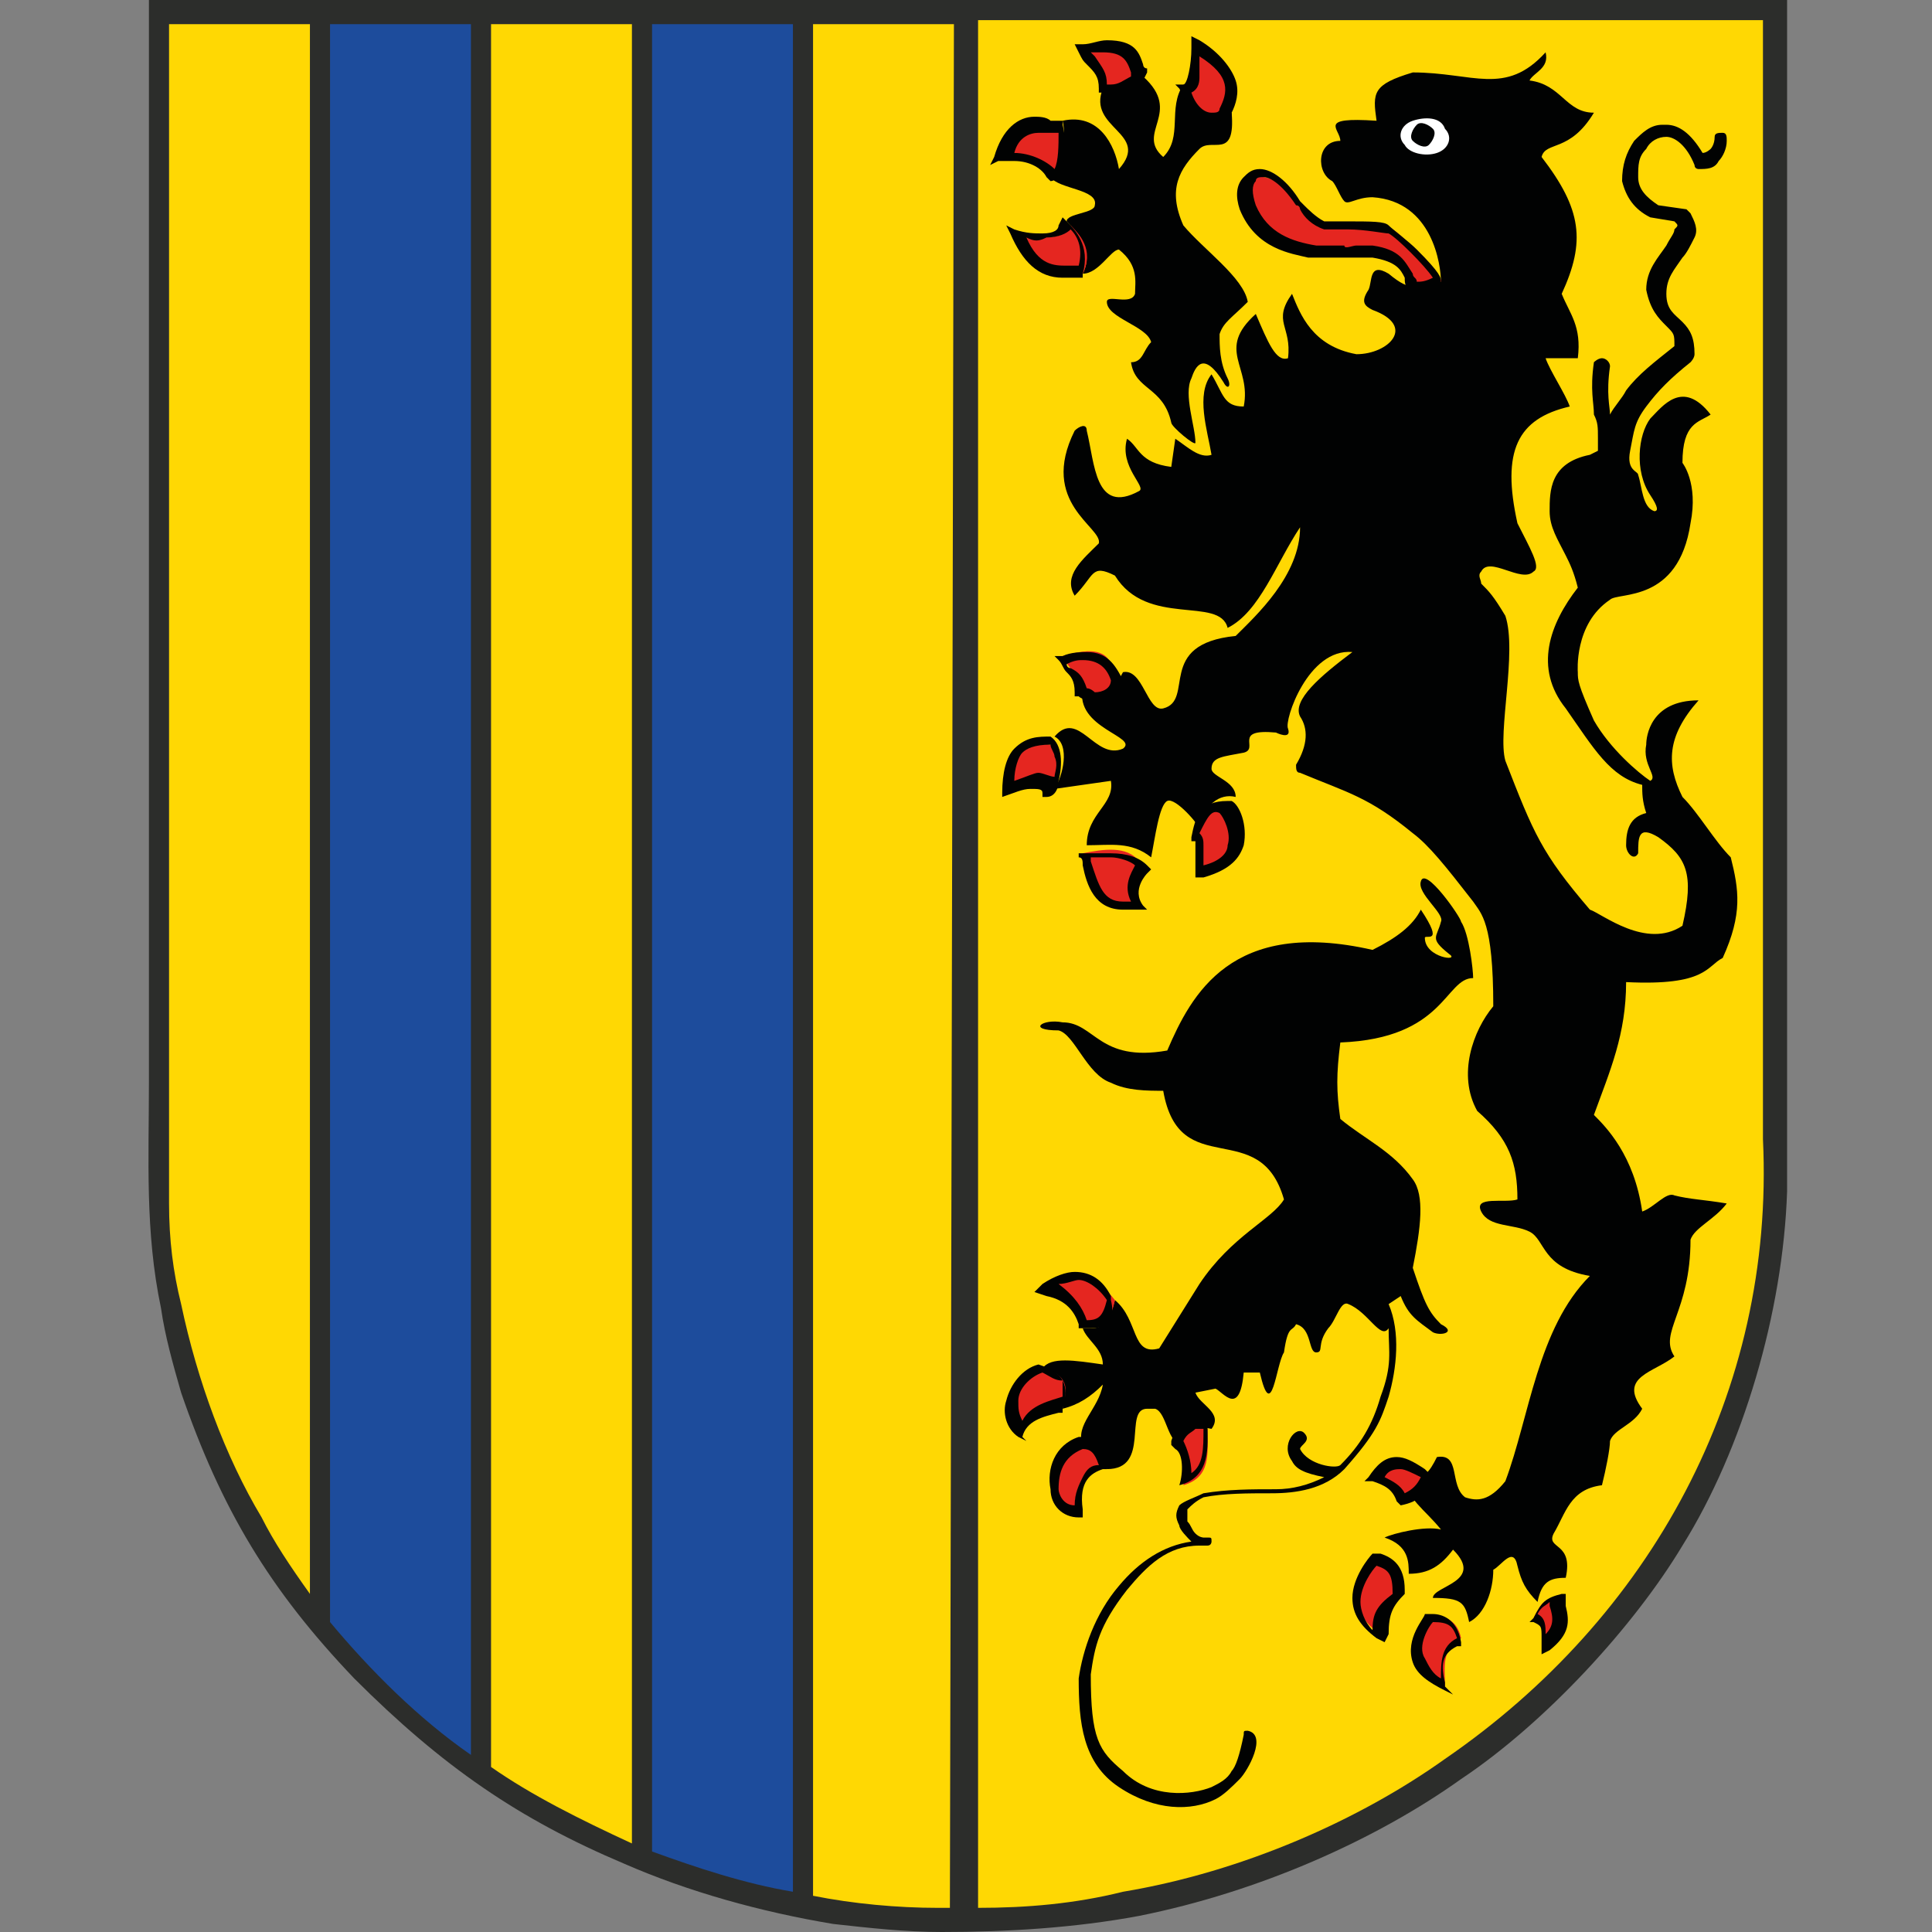 <svg baseProfile="tiny" xmlns="http://www.w3.org/2000/svg" width="48" height="48"><rect width="100%" height="100%" fill="#808080" stroke="none"/><path fill="#2C2D2B" d="M23.4 48c1.6 0 3.3-.1 4.9-.4 3-.6 5.9-1.9 8-3.4 2.1-1.4 4.3-3.8 5.5-5.8 1.5-2.4 2.5-5.8 2.6-8.8V0H3.7v26.9c0 1.9-.1 3.7.3 5.6.1.7.3 1.4.5 2.1 1 2.9 2.2 4.9 4.3 7.1 2.2 2.2 4.1 3.5 6.7 4.6 1.6.7 3.4 1.2 5.2 1.5.9.1 1.8.2 2.7.2z"/><path fill="#FFD803" d="M43.8.5H24.3v46.9c1.2 0 2.4-.1 3.6-.4 3-.5 5.9-1.8 8-3.3 5.1-3.5 8.2-9.1 7.9-15.4V.5zM23.7.6h-3.5v46.5c1 .2 2.1.3 3.1.3h.3L23.7.6z"/><path fill="#1D4C9C" d="M19.7.6h-3.5V46c1.1.4 2.3.8 3.5 1V.6z"/><path fill="#FFD803" d="M15.7.6h-3.5v43.3c1 .7 2.2 1.3 3.5 1.9V.6z"/><path fill="#1D4C9C" d="M11.7.6H8.2v39.7c1 1.2 2.2 2.4 3.5 3.3V.6z"/><path fill="#FFD803" d="M7.7.6H4.2v29.3c0 .9.1 1.7.3 2.5.4 1.9 1.1 3.8 2 5.3.3.6.7 1.2 1.2 1.9V.6z"/><path fill="#010202" d="M35.1 1.8c-1 .3-1 .5-.9 1.2-1.5-.1-.9.2-.9.5-.6 0-.6.8-.2 1 .1.1.2.4.3.5s.3-.1.7-.1c1.5.1 1.7 1.7 1.7 2.1-.6.1-.7.3-1.3-.2-.5-.3-.4.2-.5.4-.2.3-.1.4.1.5 1.1.4.4 1.1-.4 1.1-1.1-.2-1.4-1-1.6-1.5-.5.7 0 .8-.1 1.6-.3.1-.5-.4-.8-1.1-1 .9-.1 1.3-.3 2.3-.5 0-.5-.3-.8-.8-.4.5-.1 1.4 0 2-.3.1-.6-.2-.9-.4l-.1.7c-.8-.1-.8-.5-1.1-.7-.2.7.5 1.2.3 1.3-1.1.6-1.1-.7-1.3-1.5 0-.2-.2-.1-.3 0-.9 1.8.7 2.4.6 2.8-.4.4-.9.8-.6 1.3.5-.5.4-.8 1-.5.8 1.3 2.6.5 2.8 1.3.8-.4 1.2-1.6 1.8-2.5 0 1.2-1.1 2.2-1.6 2.7-2 .2-1 1.6-1.8 1.8-.4.1-.5-1-1-.9-.2.4-.5.6-1 .4-.2 1 1.4 1.2 1 1.5-.7.3-1.1-1-1.7-.3.4.2.2 1 0 1.3l1.4-.2c.1.6-.6.8-.6 1.6.6 0 1.1-.1 1.6.3.1-.5.2-1.3.4-1.4s.8.6.8.7c.1-.6.5-.9.9-.8 0-.4-.6-.5-.6-.7 0-.3.3-.3.8-.4.4-.1-.3-.6.8-.5 0 0 .4.2.3-.1-.1-.2.5-2 1.6-1.9-.8.6-1.5 1.2-1.3 1.6.2.3.2.7-.1 1.2 0 .1 0 .2.1.2 1.2.5 1.7.6 2.8 1.5.4.3.8.8 1.5 1.7.2.3.5.5.5 2.6-.5.6-.9 1.7-.4 2.6.8.7 1 1.3 1 2.2-.3.1-1.1-.1-.9.3.2.4.8.3 1.2.5s.3.9 1.5 1.1c-1.3 1.3-1.5 3.5-2.1 5.1-.4.5-.7.5-1 .4-.4-.3-.1-1.1-.7-1-.2.4-.3.5-.7.6-.1.4.4.7.8 1.2-.4-.1-1.2.1-1.4.2.6.2.6.6.6.9.5 0 .8-.2 1.1-.6.8.8-.5.9-.5 1.2.7 0 .8.1.9.6.4-.2.6-.8.6-1.3.2-.1.5-.6.6-.1.1.4.2.6.5.9.1-.5.3-.6.7-.6.2-.9-.5-.7-.3-1.1.3-.5.4-1.1 1.2-1.2.1-.4.2-.9.2-1.1.1-.3.6-.4.8-.8-.6-.8.3-.9.8-1.3-.4-.6.4-1.1.4-2.9.1-.3.6-.5.9-.9-.6-.1-.9-.1-1.3-.2-.2-.1-.5.3-.8.4-.2-1.4-.9-2.1-1.2-2.4.4-1.1.8-2 .8-3.3 2 .1 2-.4 2.4-.6.5-1.1.4-1.7.2-2.5-.4-.4-.8-1.1-1.2-1.5-.4-.8-.4-1.5.4-2.4-1.2 0-1.3.9-1.3 1.1-.1.5.3.8.1.9-.3-.2-1-.8-1.4-1.5-.4-.9-.4-1-.4-1.2 0 0-.1-1.2.8-1.8.2-.2 1.7.1 2-1.9.2-1-.2-1.5-.2-1.5 0-1 .4-1 .7-1.2-.7-.9-1.2-.2-1.5.1-.3.4-.4 1.3 0 1.9.2.3.2.4.1.4-.3-.1-.3-.6-.4-.9 0-.1-.3-.1-.2-.6s.1-.7.4-1.1c.3-.4.6-.7 1.1-1.1 0 0 .1-.1.1-.2 0-.4-.1-.6-.3-.8s-.4-.3-.4-.7c0-.4.2-.6.4-.9.1-.1.2-.3.3-.5s0-.4-.1-.6l-.1-.1-.7-.1c-.3-.2-.5-.4-.5-.7 0-.3 0-.5.2-.7.1-.2.3-.3.5-.3s.5.2.7.7c0 .1.1.1.1.1.2 0 .4 0 .5-.2.1-.1.2-.3.2-.5 0-.1 0-.2-.1-.2s-.2 0-.2.1c0 .2-.1.3-.1.3s-.1.1-.2.1c-.3-.5-.6-.7-.9-.7h-.1c-.3 0-.5.2-.7.4-.2.3-.3.6-.3 1 .1.4.3.7.7.9l.6.1c.1.1.1.1 0 .2 0 .1-.1.2-.2.4-.2.3-.5.6-.5 1.1.1.5.3.7.5.9s.2.2.2.5c-.5.4-.9.7-1.2 1.1-.1.2-.3.4-.4.6 0-.2-.1-.5 0-1.2 0-.1-.1-.2-.2-.2s-.2.1-.2.1c-.1.7 0 1 0 1.3.1.2.1.3.1.6v.3l-.2.1c-1 .2-1 .9-1 1.4 0 .4.2.7.4 1.1.1.2.2.4.3.8-.7.9-1.1 2-.3 3 .7 1 1.1 1.7 1.9 1.9 0 .2 0 .4.1.7-.4.1-.5.4-.5.8 0 .2.2.4.3.2 0-.4 0-.7.5-.4.7.5.9.9.6 2.2-.9.6-2-.3-2.3-.4-1.2-1.4-1.4-1.9-2.1-3.7-.2-.7.3-2.7 0-3.6-.3-.5-.4-.6-.6-.8 0-.1-.1-.2 0-.3.2-.4 1 .3 1.3 0 .2-.1-.1-.6-.4-1.2-.4-1.8 0-2.6 1.3-2.9-.1-.3-.5-.9-.6-1.2h.8c.1-.8-.2-1.1-.4-1.6.6-1.3.5-2.1-.5-3.4.1-.4.7-.1 1.3-1.1-.7 0-.8-.7-1.6-.8.1-.2.5-.3.4-.7-1 1.1-1.8.5-3.3.5z"/><path fill="#010202" d="M35.3 22.6c-.2.4-.6.7-1.2 1-3.5-.8-4.5 1.1-5.1 2.5-1.7.3-1.8-.7-2.6-.7-.5-.1-.9.2-.1.2.4.1.7 1.1 1.3 1.3.4.2.9.2 1.3.2.4 2.3 2.4.6 3 2.7-.3.5-1.3.9-2.1 2.1l-1 1.6c-.7.2-.5-.7-1.1-1.2-.2.8-.5.7-.8.7.1.3.5.5.5.9-.7-.1-1.3-.2-1.5.1.5.2.6.3.5 1 .4-.1.7-.3 1-.6-.1.6-.7 1-.5 1.5.4-.1.5.2.6.6 1.1 0 .4-1.5 1-1.5h.2c.3.1.3.9.7.9.2-.5.2-.5.7-.4.3-.4-.3-.6-.4-.9l.5-.1c.2.1.6.7.7-.4h.4c.3 1.3.4-.2.6-.5.1-.7.2-.5.3-.7.4.1.3.7.5.7s0-.2.3-.6c.2-.2.3-.7.5-.6.5.2.8.9 1 .6 0 .6.1.9-.2 1.7-.2.7-.5 1.2-1 1.7-.1.1-.8 0-1-.4 0-.1.3-.2.1-.4s-.6.3-.3.7c.1.2.3.3.8.4-.4.2-.8.3-1.2.3-.6 0-1.2 0-1.8.1-.2.1-.5.2-.6.3-.1.2-.1.3 0 .5 0 .1.2.3.3.4-.7.1-1.3.5-1.8 1.1-.6.7-.9 1.6-1 2.3 0 1.1.1 2.1 1 2.7.9.6 1.8.6 2.4.3.2-.1.4-.3.6-.5.2-.2.7-1.1.2-1.2-.1 0-.1 0-.1.1-.1.5-.2.8-.3.9-.1.2-.3.3-.5.4-.5.2-1.5.3-2.2-.4-.6-.5-.8-.8-.8-2.4.1-.7.2-1.2.9-2.1.5-.6 1-1.1 1.8-1.1h.2c.1 0 .1-.1.1-.1 0-.1 0-.1-.1-.1h-.1s-.1 0-.2-.1-.1-.2-.2-.3v-.3c.1-.1.2-.2.4-.3.5-.1 1.1-.1 1.7-.1.6 0 1.3-.1 1.8-.6.8-.9.9-1.2 1.1-1.8.2-.7.3-1.6 0-2.3l.3-.2c.2.5.4.6.8.9.2.1.6 0 .2-.2-.3-.3-.4-.5-.7-1.4.2-1 .3-1.8 0-2.2-.5-.7-1.2-1-1.8-1.5-.1-.7-.1-1.1 0-1.9 2.6-.1 2.6-1.6 3.3-1.6 0-.2-.1-1.1-.3-1.4 0-.1-.9-1.4-1-1-.1.3.6.8.5 1-.1.4-.3.4.2.8.3.2-.6.1-.6-.4 0-.1.5.2-.1-.7z"/><path fill="#E52620" d="M38.7 39.7c.1.4.3.8-.3 1.2 0-.4 0-.6-.3-.7.2-.4.3-.5.6-.5z"/><path fill="#010202" d="M38.3 41.1v-.4c0-.3 0-.3-.2-.4H38l.1-.1c.2-.4.3-.5.7-.6h.1v.3c.1.4.1.7-.4 1.1l-.2.1zm-.1-1c.2.1.2.3.2.5.2-.2.2-.4.1-.7v-.1c-.1.1-.2.1-.3.3z"/><path fill="#E52620" d="M35.5 40.2c-.2.3-.8 1.3.4 1.7 0-.5-.1-.9.4-1.2-.1-.5-.5-.6-.8-.5z"/><path fill="#010202" d="M36.1 42.1l-.2-.1c-.4-.2-.7-.4-.8-.7-.2-.6.3-1.1.3-1.2h.2c.2 0 .6.1.7.7v.1h-.1c-.4.2-.4.5-.3.9v.1l.2.2zm-.5-1.8c-.1.1-.4.6-.2.9.1.2.2.4.4.5 0-.4 0-.8.4-1-.1-.3-.2-.4-.6-.4z"/><path fill="#E52620" d="M34.2 38.7c-.2.1-1 1.2.1 1.9 0-.5.1-.8.5-1.1 0-.5-.3-.6-.6-.8z"/><path fill="#010202" d="M34.4 40.8l-.2-.1c-.4-.3-.6-.6-.6-1 0-.5.4-1 .5-1.1h.2c.3.1.6.3.6.9v.1c-.3.3-.4.5-.4 1l-.1.2zm-.2-1.9c-.1.1-.4.5-.4.9 0 .2.1.5.3.7 0-.4.1-.6.5-.9 0-.5-.1-.6-.4-.7z"/><path fill="#E52620" d="M35.4 36.6c-.6-.4-.9-.4-1.3.1.3.1.5.2.6.5.5-.1.6-.3.7-.6z"/><path fill="#010202" d="M34.7 37.3c-.1-.3-.3-.4-.6-.5h-.2l.1-.1c.2-.3.4-.5.7-.5.2 0 .4.1.7.3l.1.1v.2c-.1.3-.2.5-.7.6l-.1-.1zm-.3-.6c.2.1.4.2.5.4.2-.1.3-.2.4-.4-.2-.1-.4-.2-.5-.2s-.3 0-.4.2zM31 7.5c-.1-.6-1.1-1.3-1.6-1.9-.4-.9-.1-1.4.4-1.9.3-.3.9.3.8-.9-.5.2-.9-.1-1.2-.7-.4.6 0 1.3-.5 1.8-.7-.6.5-1.1-.5-2-.3.3-.7.4-1 .3-.4 1 1.2 1.1.4 2-.1-.6-.5-1.4-1.4-1.2.1.4 0 1.4-.3 1.4.2.3 1.2.3 1.1.7 0 .2-.7.2-.7.4.5.5.6.9.4 1.3.4 0 .7-.6.9-.6.5.4.4.8.4 1.1-.1.3-.7 0-.7.2 0 .4 1 .6 1.1 1-.2.2-.2.5-.5.5.1.7.8.6 1 1.5 0 .1.6.6.6.5 0-.4-.3-1.2-.1-1.6.1-.3.3-.7.8.1.1.2.2.1.1-.1-.2-.4-.2-.8-.2-1.1.1-.3.3-.4.7-.8z"/><path fill="#E52620" d="M30 35.5c0 .6.1 1.2-.6 1.4.1-.4.1-.8-.1-1 .1-.5.2-.5.7-.4z"/><path fill="#010202" d="M29.2 37.1l.1-.2c.1-.3.1-.8-.1-.9l-.1-.1v-.1c.1-.3.2-.5.5-.5h.4v.1c0 .5.1 1.3-.7 1.5l-.1.2zm.2-1.3c.1.2.2.5.2.8.3-.2.3-.6.3-1.1h-.2c-.1.1-.2.1-.3.3z"/><path fill="#E52620" d="M26.8 35.9c-.9.3-.9 1.7-.1 1.7 0-.7.2-1 .6-1.1 0-.4 0-.7-.5-.6z"/><path fill="#010202" d="M26.9 37.7h-.1c-.4 0-.7-.3-.7-.7-.1-.5.1-1.1.7-1.3h.1c.4 0 .5.3.6.6v.2h-.1c-.3.1-.6.3-.5 1v.2zm0-1.7c-.5.2-.6.6-.6 1 0 .1.1.4.4.4 0-.3.1-.5.2-.7.1-.2.2-.3.4-.3-.1-.3-.2-.4-.4-.4z"/><path fill="#E52620" d="M25.9 34c-.6.2-1.1 1-.5 1.6.1-.6.7-.7 1-.7.2-.5 0-.8-.5-.9z"/><path fill="#010202" d="M25.5 35.8l-.2-.1c-.3-.2-.4-.6-.3-.9.1-.4.4-.8.8-.9.3.1.5.2.6.4s.1.4 0 .7v.1h-.1c-.4.1-.8.2-.9.6l.1.1zm.4-1.7c-.3.1-.6.4-.6.7 0 .2 0 .3.1.5.2-.4.7-.5 1-.6v-.4c-.2 0-.3-.1-.5-.2z"/><path fill="#E52620" d="M27.7 32.3c-.4-.5-.8-.8-1.6-.3.6.1.7.6.9.9.4.1.6-.1.7-.6z"/><path fill="#010202" d="M27.1 33h-.3v-.1c-.1-.3-.3-.6-.8-.7l-.3-.1.2-.2c.3-.2.6-.3.8-.3.4 0 .7.2.9.6v.1c.1.4 0 .7-.5.7zm-.1-.2s.1 0 0 0c.3 0 .4-.1.5-.5-.2-.3-.5-.5-.7-.5-.1 0-.3.1-.5.1.4.3.6.6.7.9z"/><path fill="#E52620" d="M26.9 21.2c.2.7.3 1.5 1.3 1.2-.3-.5 0-.9.1-1-.3-.4-.9-.3-1.4-.2z"/><path fill="#010202" d="M27.9 22.6c-.7 0-.9-.6-1-1.1 0-.1 0-.2-.1-.2v-.1h.8c.4 0 .7.1.9.3l.1.1-.1.1s-.4.4-.1.8l.1.1h-.6zm-.8-1.3v.1c.2.6.3 1 .8 1h.2c-.2-.4 0-.7.1-.9-.1-.1-.4-.2-.6-.2h-.5z"/><path fill="#E52620" d="M29.7 20.8c.2 0 .1.4.1.8 1.4-.3.9-1.4.6-1.6-.5 0-.6.2-.7.8z"/><path fill="#010202" d="M29.7 21.8V20.9h-.1v-.1c.1-.5.2-.9.9-.9h.1c.2.1.4.6.3 1.1-.1.3-.3.6-1 .8h-.2zm.1-1.1c.1.1.1.2.1.3v.5c.4-.1.6-.3.6-.5.1-.3-.1-.7-.2-.8-.2-.1-.3.1-.5.5z"/><path fill="#E52620" d="M25 19.7c.6-.3 1-.3 1.1 0 .2 0 .3-1 0-1.2-.7-.1-1.2.1-1.1 1.2z"/><path fill="#010202" d="M24.9 19.9v-.2c0-.5.1-.9.3-1.1.3-.3.6-.3.9-.3.3.2.3.7.2 1.1 0 .2-.1.4-.3.4h-.1v-.1c0-.1-.1-.1-.3-.1s-.4.1-.7.2v.1zm1.2-1.4c-.4 0-.6.1-.7.2-.1.1-.2.4-.2.7.3-.1.5-.2.6-.2s.3.1.4.1c0-.1.1-.3 0-.5 0-.1-.1-.2-.1-.3z"/><path fill="#E52620" d="M26.4 16.3c.2.4.4.4.4.9.4.3.9 0 .9-.4-.1-.5-.3-.8-1.3-.5z"/><path fill="#010202" d="M27.2 17.4c-.1 0-.3 0-.4-.1h-.1v-.1c0-.3-.1-.4-.2-.5-.1-.1-.1-.2-.2-.3l-.1-.1h.2c.2-.1.5-.1.6-.1.5 0 .7.3.9.7 0 .3-.3.5-.7.5zm-.2-.3c.1 0 .2.1.2.1.2 0 .4-.1.4-.3-.1-.3-.3-.5-.7-.5-.1 0-.2 0-.4.1 0 .1.1.1.1.1.2.1.3.2.4.5z"/><path fill="#E52620" d="M26.9 1.3c.3.4.6.5.6.9.4.2.7-.1.9-.3-.3-.4-.3-.8-1.5-.6z"/><path fill="#010202" d="M27.7 2.4c-.1 0-.2 0-.3-.1h-.1v-.1c0-.3-.1-.4-.3-.6-.1-.1-.1-.1-.2-.3l-.1-.2h.2c.2 0 .4-.1.6-.1.7 0 .8.3.9.6 0 0 0 .1.1.1v.1l-.1.2c-.2.2-.4.4-.7.4zm-.2-.3h.1c.2 0 .3-.1.5-.2v-.1c-.1-.3-.2-.5-.7-.5h-.3l.1.1c.2.3.3.4.3.7z"/><path fill="#E52620" d="M29.8 1.1c0 .6 0 1-.3 1.1.2.5.4.9 1 .6.2-.5.4-.9-.7-1.7z"/><path fill="#010202" d="M30.1 3c-.4 0-.6-.4-.8-.8l-.1-.1h.2c.1 0 .2-.5.2-.9V.9l.2.1c.5.3.8.7.9 1 .1.3 0 .6-.1.8v.1c-.2.1-.3.1-.5.1zm-.5-.7c.1.3.3.5.5.5.1 0 .2 0 .2-.1.2-.4.3-.8-.5-1.3v.5c0 .1 0 .3-.2.4z"/><path fill="#E52620" d="M24.8 3.9c.6-.1 1.2 0 1.3.4.2 0 .4-.8.2-1.2-.5 0-1.1-.3-1.5.8z"/><path fill="#010202" d="M26.1 4.5l-.1-.1c-.1-.2-.4-.4-.8-.4h-.4l-.2.1.1-.2c.2-.7.6-1 1-1 .1 0 .3 0 .4.1h.3v.1c.1.4.1 1-.1 1.2 0 .1-.1.2-.2.2zm-.9-.7c.4 0 .8.2 1 .4.1-.2.1-.6.1-.9h-.5c-.2 0-.5.1-.6.5-.1 0-.1 0 0 0z"/><path fill="#E52620" d="M25.3 5.8c.6.1 1.1.2 1.3-.2.2.2.6.6.3 1.2-.6.1-1.2.2-1.6-1z"/><path fill="#010202" d="M26.4 6.9c-.6 0-1-.4-1.3-1.1l-.1-.2.2.1c.3.1.5.1.7.1.3 0 .4-.1.4-.2l.1-.2.1.1c.2.2.6.6.4 1.3v.1h-.5zm-.9-1c.3.7.7.7 1 .7h.3c.1-.4 0-.7-.2-.9-.1.1-.3.2-.6.2-.2.1-.3.1-.5 0z"/><path fill="#E52620" d="M31 5.2c-.3-.9.5-1.2 1.3-.1.1.1.3.3.7.5.1 0 1.4 0 1.6.1.2.1 1.3 1.2 1.2 1.3-.1 0-.6.2-.6.1-.2-.3-.1-.7-1-.8-.5-.1-1 0-1.5 0-.6-.1-1.4-.2-1.7-1.1z"/><path fill="#010202" d="M35.1 7.3c-.1 0-.1 0-.1-.1-.1-.1-.1-.2-.1-.3-.1-.2-.2-.4-.8-.5h-1.6c-.4-.1-1.3-.2-1.7-1.2-.1-.3-.1-.6.1-.8.1-.1.2-.2.4-.2.3 0 .7.3 1 .8l.1.1c.1.1.3.3.5.4h.5c.7 0 1 0 1.1.1s.5.4.7.6c.6.6.6.7.6.8s0 .1-.1.1h-.1c-.2.1-.4.2-.5.2zm-1.4-1.2h.4c.7.1.8.4 1 .7 0 .1.1.1.1.2.1 0 .2 0 .4-.1-.2-.3-.9-1-1.1-1.1-.1 0-.6-.1-1-.1h-.6c-.3-.1-.5-.3-.6-.5 0 0 0-.1-.1-.1-.4-.6-.7-.7-.8-.7s-.2 0-.2.1c-.1.1-.1.3 0 .6.3.7.9.9 1.5 1h.7c0 .1.2 0 .3 0z"/><path fill="#FFF" d="M35.1 3c.3-.1.7-.1.8.2.2.2.1.5-.2.6-.3.1-.7 0-.8-.2-.2-.2-.1-.5.2-.6"/><path fill="#010202" d="M35.2 3.1c.1-.1.3 0 .4.1.1.1 0 .3-.1.4-.1.1-.3 0-.4-.1s0-.3.1-.4z"/></svg>